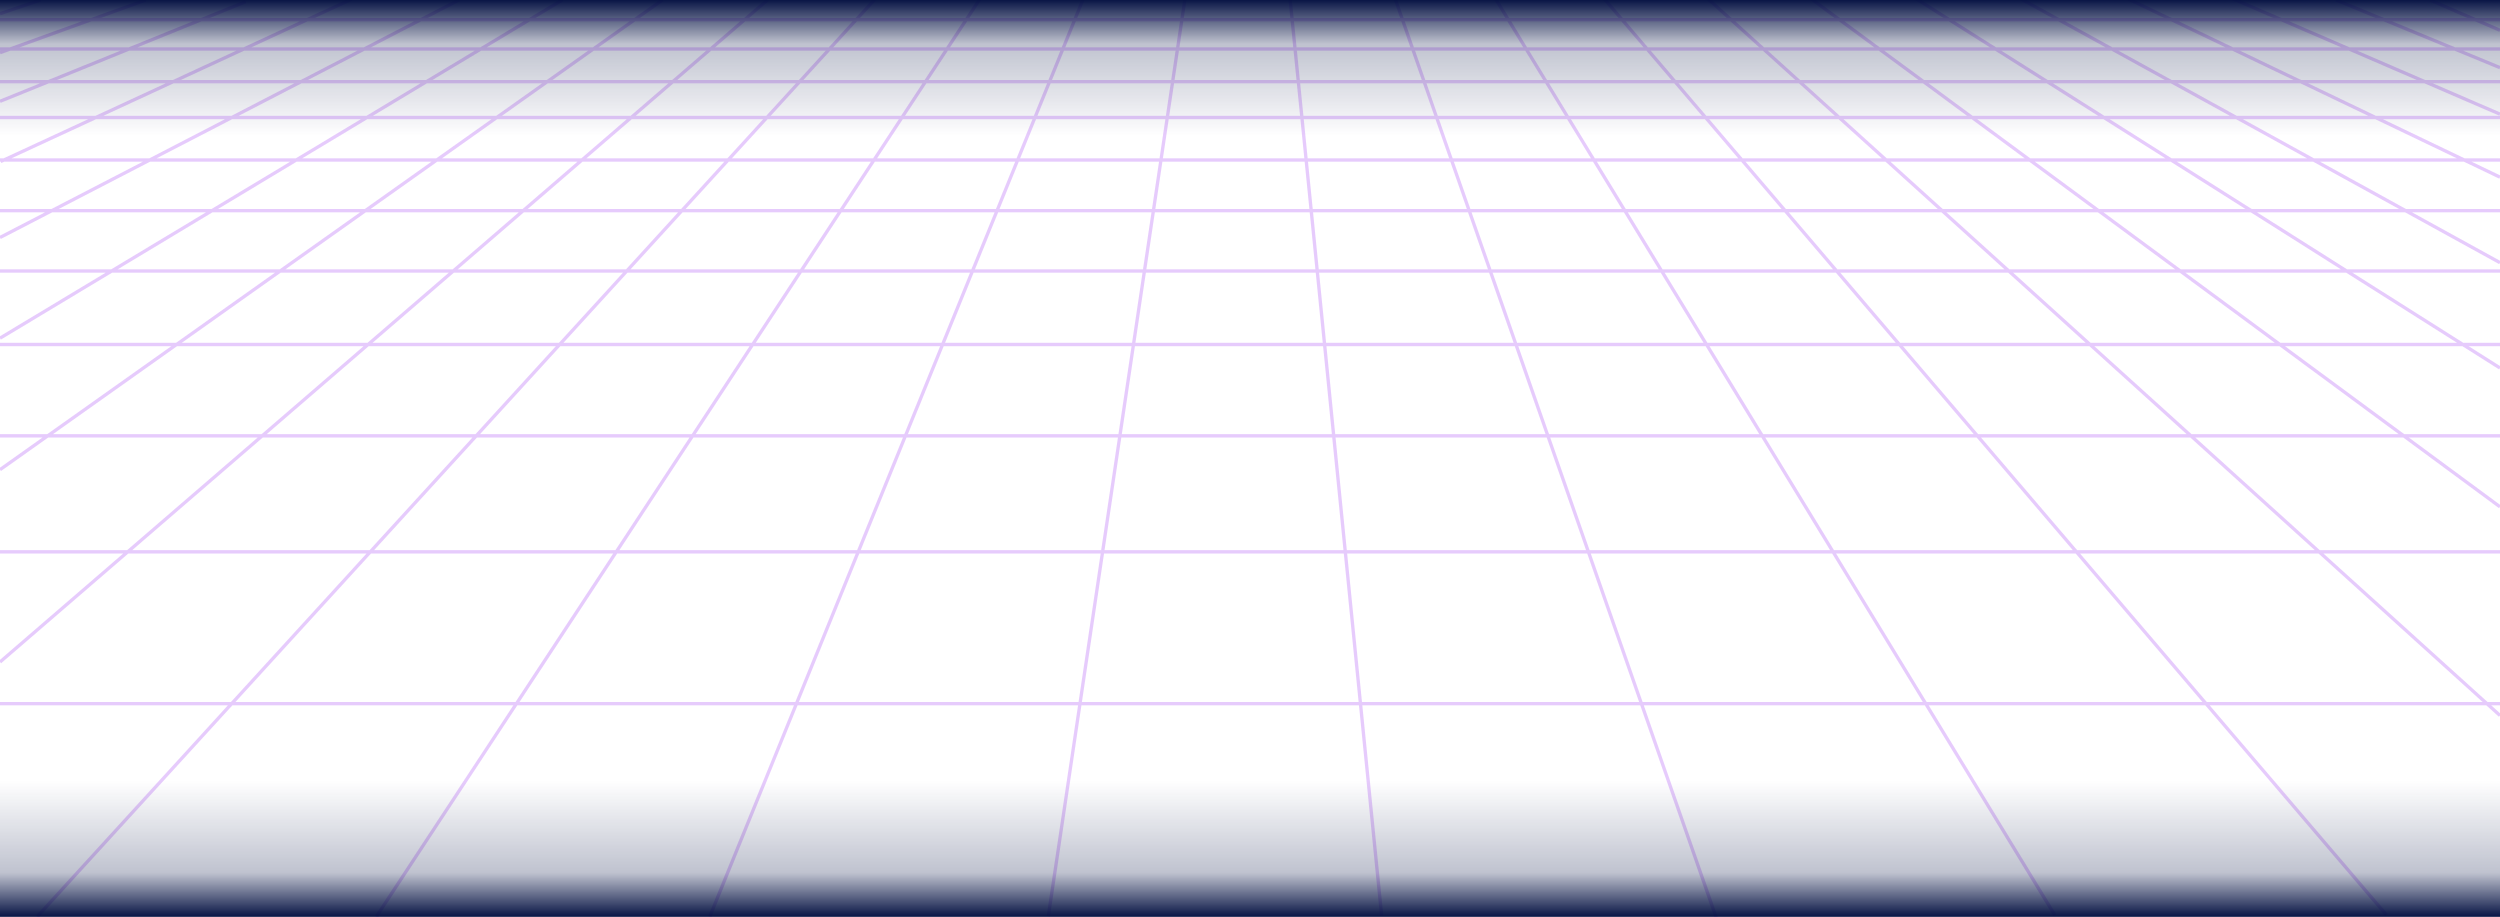 <svg xmlns="http://www.w3.org/2000/svg" xml:space="preserve" viewBox="0 0 1500 550.1">
      <path fill="none" stroke="#9f32f4" stroke-width="2"
            d="M24.3 0 0 8.2M87.4 0 0 31.6M147.4 1 0 60.8M275.5-.1 0 142.5M210.7-.4.4 96.9m337.1-97L0 202.9M397.6-.1 0 281.8M460.7-.2 0 397.2M524.8-.3 22.3 550M587.8-.4 225.8 550M649.9-.6l-224 550.5M711-.8l-82 550.5M774-1l55 550.5m7.9-550.8 192.9 552.1M896.9-1.4l336 550.5M961.8-1.6l470 550.5M1023.7-1.7l476.3 431M1086.6-.8 1500 304.1M1149.6-.8 1500 220.8M1210.5-1.8 1500 157.6M1276.4-.9 1500 106.3M1339.4-.9 1500 68.5M0 422.2h1500M0 331.1h1500M0 261.5h1500M0 206.7h1500M0 162.6h1500M0 126.4h1500M0 96h1500M0 70.5h1500M0 49h1500M0 29.4h1500M0 11.8h1500M1401.7 0l98.3 40.6M1458 0l42 18.2"
            opacity=".25" />
      <linearGradient id="purple-grid-mask" x1="964.18" x2="1516.78" y1="936.057" y2="936.057"
                      gradientTransform="matrix(0 -1 -1.041 0 1724.61 1515.48)" gradientUnits="userSpaceOnUse">
            <stop offset="0" stop-color="#000d3f" />
            <stop offset=".05" stop-color="#000d3f" stop-opacity=".25" />
            <stop offset=".15" stop-color="#000d3f" stop-opacity="0" />
            <stop offset=".85" stop-color="#000d3f" stop-opacity="0" />
            <stop offset=".95" stop-color="#000d3f" stop-opacity=".25" />
            <stop offset="1" stop-color="#000d3f" />
      </linearGradient>
      <path fill="url(#purple-grid-mask)" d="M1500-1.3v552.6H-.4V-1.3z" />
</svg>